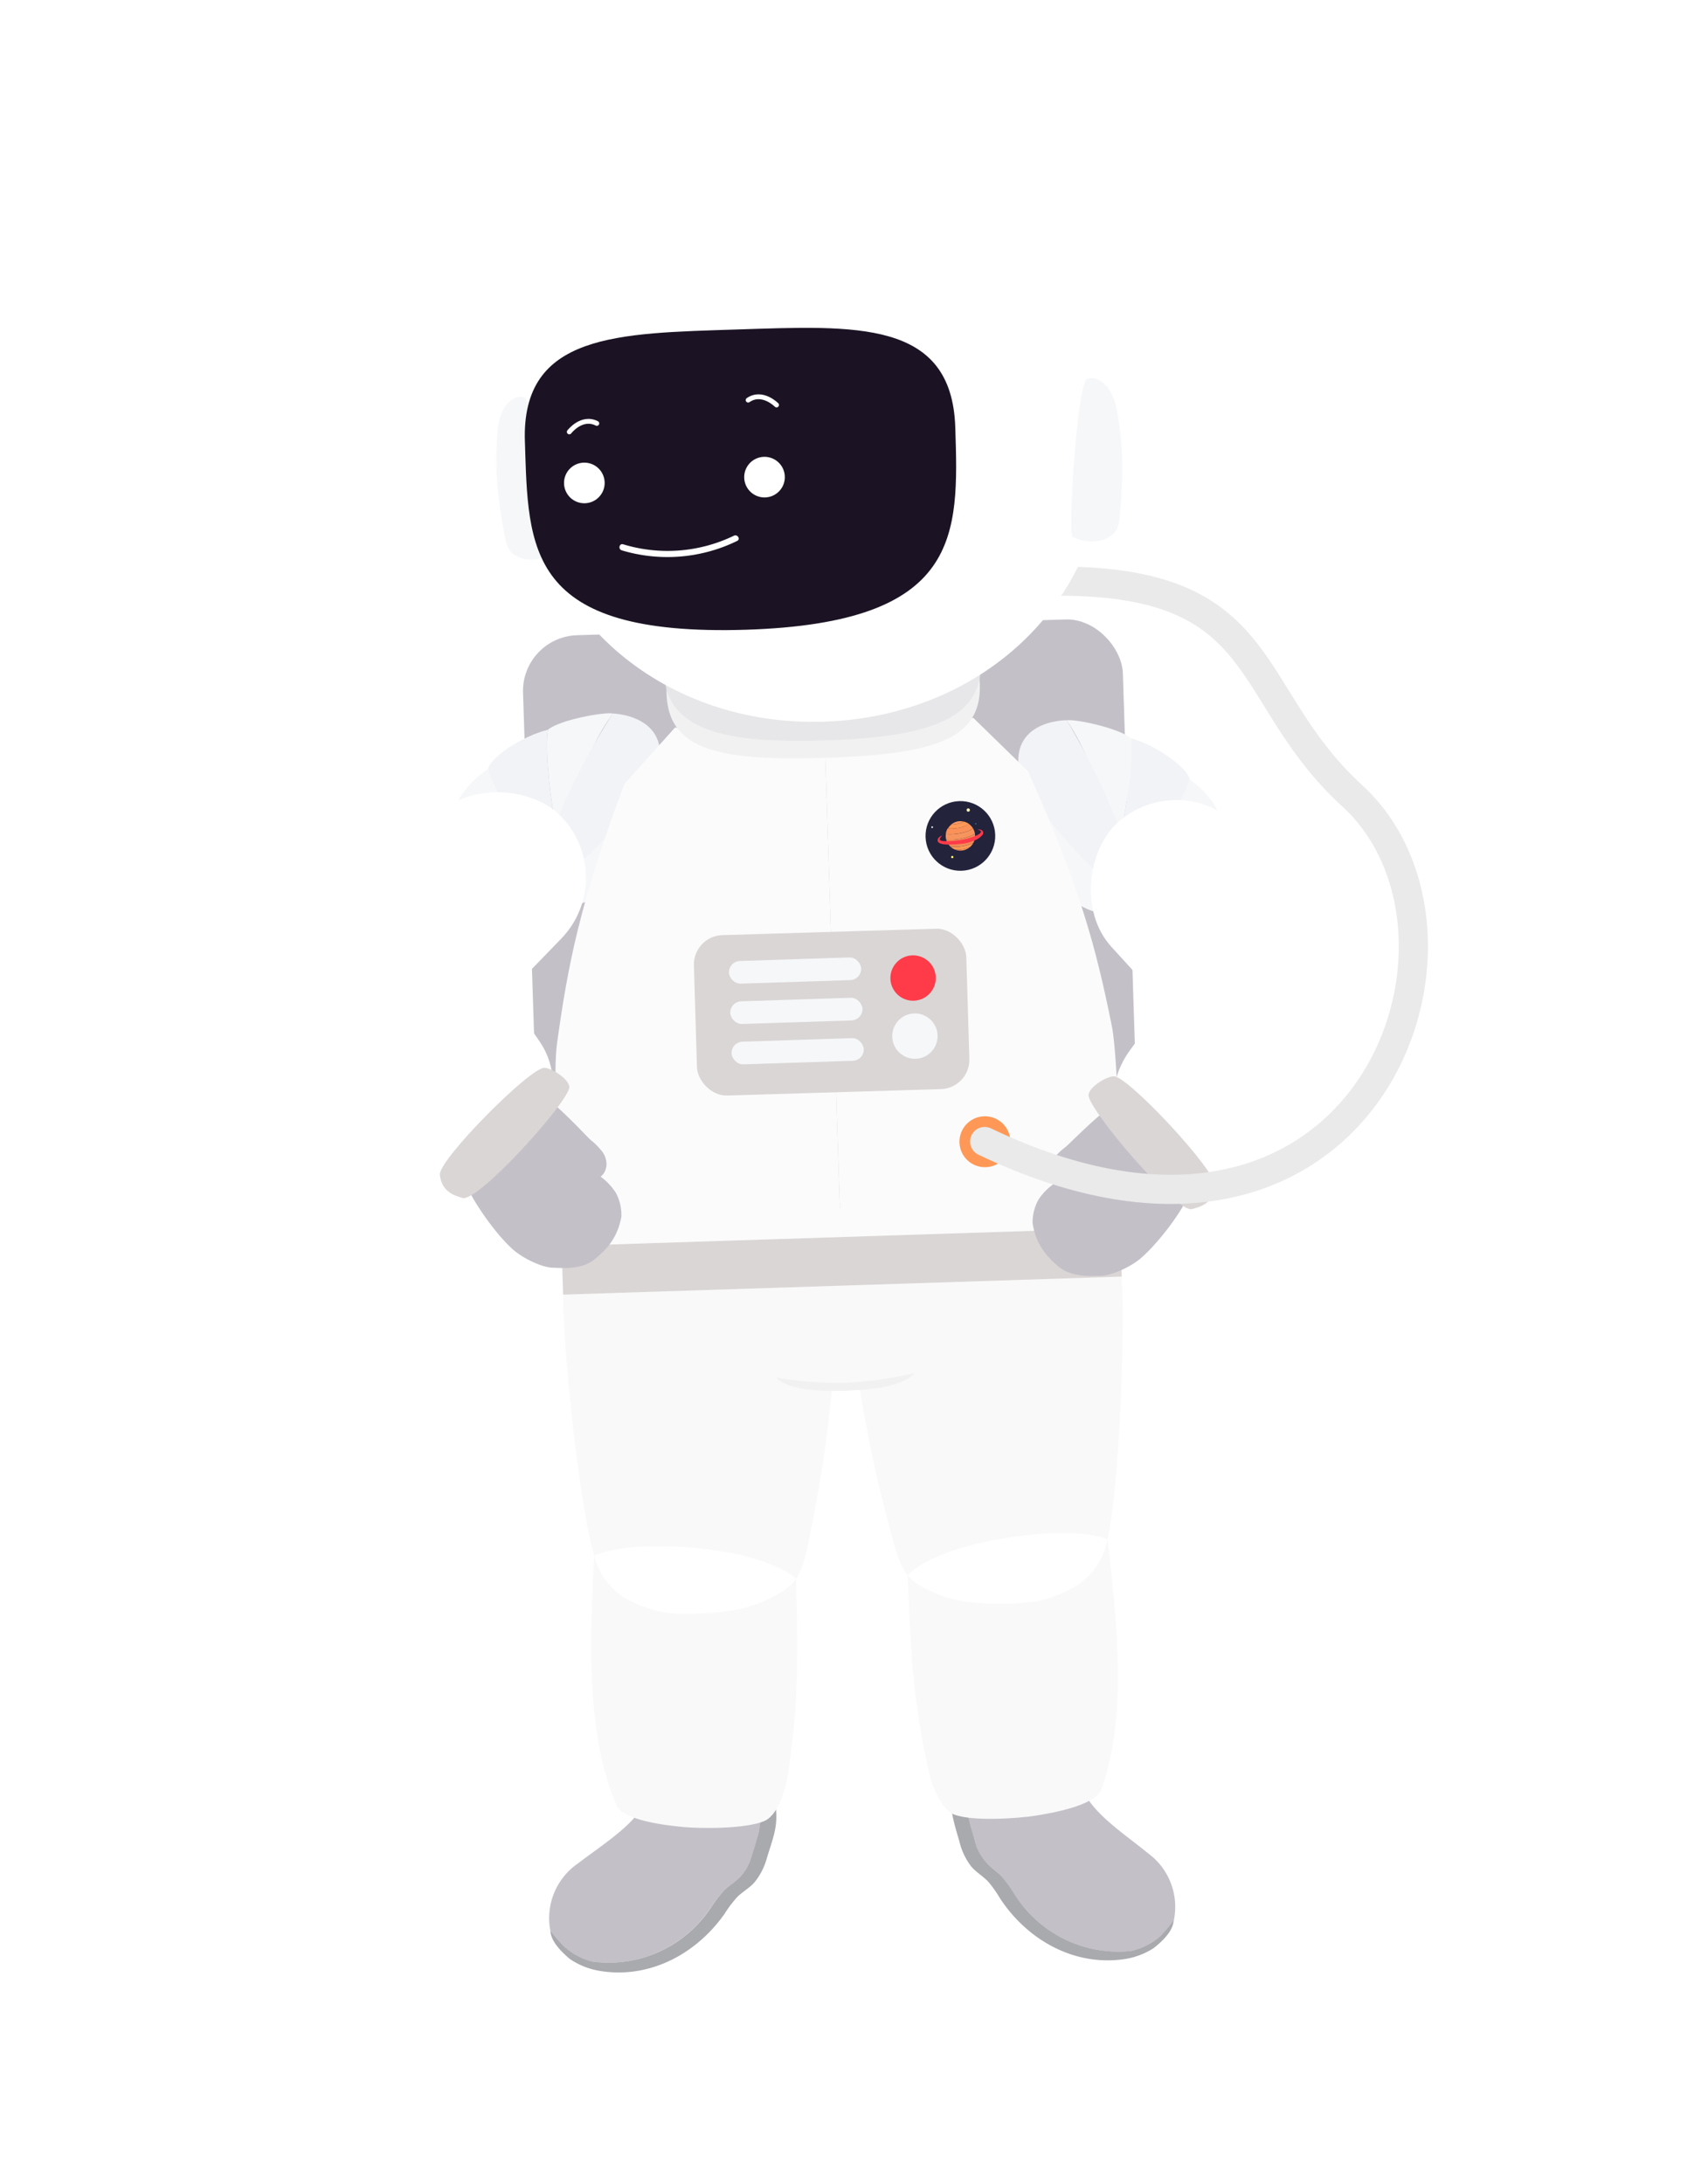 <svg xmlns="http://www.w3.org/2000/svg" viewBox="0 0 350 449.37"><defs><style>.\36 30664ab-1fce-4d84-be39-1d4ad0ca82ea{fill:#c4c0c8;}.bcab25e7-02b4-48af-860b-21ff394779d1{fill:#f5f7f9;}.c953ccdd-caff-4887-b852-66d639f2b6f0{fill:#f1f3f6;}.\32 d74534a-69c9-4cb0-ae5c-5eeb1ef743a3{fill:#fff;}.\32 791980f-7954-419e-86c2-f4c718afae8b{fill:#a9aaae;}.ce5344d5-23e7-4577-bd49-6673146c427d{fill:#f9f9f9;}.\39 47cf258-f54f-4989-a68f-2d4157c48360{fill:#fbfbfb;}.\31 df63ed7-34b2-4d41-b8a7-c962864e84fe{fill:#f1f1f2;}.\32 37f113b-a763-44b7-996e-b2a580072a3a{fill:#dad6d5;}.\34 1aa073b-a10f-4df6-bb8d-cb3ce27a6f36{fill:#ff3b49;}.\37 fb4e75e-f37b-45b8-a343-61d9aaecd658{fill:#23233c;}.\37 53156e5-b22f-44f5-833d-64d67341eeed{fill:#f7945e;}.\31 10db96e-b2f8-4a0c-a034-eb3fc02ba808{fill:#f99158;}.\39 5140f21-72fc-4ddd-92d1-52a991f6b09d{fill:#f99b67;}.\36 a7e4ca3-ab9e-45b1-9c77-8cb69254587a{fill:#ff9856;}.\33 0b23339-2bf8-4622-8913-9f47975f9354{fill:#f08b55;}.\34 238f73e-acba-4834-9558-00f17fe0db36{fill:#fffab1;}.\34 1e4e76a-9fa2-42ee-8b79-b000a2170998{fill:#fff463;}.fa7e40d9-373d-437f-8493-4d22d698e162{fill:#3fc8e8;}.\30 5c2116c-e4b8-468f-bb51-b2991ecffb4f{fill:#e7e6e8;}.a1760aa5-ba66-4129-9f1c-e3bc31ecc20e,.e197eca1-4219-444e-ad78-cc12b00026bc{fill:none;stroke-linecap:round;stroke-miterlimit:10;}.a1760aa5-ba66-4129-9f1c-e3bc31ecc20e{stroke:#eaeaea;stroke-width:6px;}.\33 9f42698-a867-4e59-adaf-276a0495896a{fill:#1b1323;}.e197eca1-4219-444e-ad78-cc12b00026bc{stroke:#fff;}</style></defs><title>spaceman</title><g id="9a7356aa-8275-4ac3-819a-4e26cf24d320" data-name="左顧右盼"><rect class="630664ab-1fce-4d84-be39-1d4ad0ca82ea" x="109.15" y="129.05" width="123.49" height="119.57" rx="11.47" ry="11.47" transform="translate(-6.01 5.62) rotate(-1.85)"/><path class="bcab25e7-02b4-48af-860b-21ff394779d1" d="M232.7,151.92c1,7.79-3.82,27.73-3.82,27.73-.37-9.82-3.25-22.53-9.4-31.43C221.13,147.9,230.17,149.78,232.7,151.92Z"/><path class="bcab25e7-02b4-48af-860b-21ff394779d1" d="M228.88,179.65s13.58-10.54,15.87-19.26a18.6,18.6,0,0,1,7.87,12.32C245.31,171.8,228.88,179.65,228.88,179.65Z"/><path class="c953ccdd-caff-4887-b852-66d639f2b6f0" d="M228.88,179.65s4.8-19.95,3.82-27.73c5.44,1.47,12,6.39,12.05,8.48C242.46,169.11,228.88,179.65,228.88,179.65Z"/><path class="c953ccdd-caff-4887-b852-66d639f2b6f0" d="M232.68,186.29S214.17,173.94,210.24,161s9.24-12.8,9.24-12.8S235.24,173.79,232.68,186.29Z"/><path class="bcab25e7-02b4-48af-860b-21ff394779d1" d="M234.32,185.61a13,13,0,0,1-8.59,2.07C221,187,209.1,177.42,204.86,166l5.38-5S222.71,180.05,234.32,185.61Z"/><rect class="2d74534a-69c9-4cb0-ae5c-5eeb1ef743a3" x="219.7" y="174.35" width="62.41" height="36.1" rx="18.05" ry="18.05" transform="translate(277.9 507.43) rotate(-132.38)"/><rect class="2d74534a-69c9-4cb0-ae5c-5eeb1ef743a3" x="223.6" y="198.16" width="62.41" height="36.1" rx="18.05" ry="18.05" transform="translate(579.67 137.86) rotate(126.13)"/><path class="bcab25e7-02b4-48af-860b-21ff394779d1" d="M112.77,150.12c-1.21,7.76,3,27.84,3,27.84.66-9.8,3.92-22.43,10.34-31.13C124.45,146.45,115.36,148.06,112.77,150.12Z"/><path class="bcab25e7-02b4-48af-860b-21ff394779d1" d="M115.76,178S102.5,167,100.46,158.23a18.6,18.6,0,0,0-8.24,12.08C99.57,169.61,115.76,178,115.76,178Z"/><path class="c953ccdd-caff-4887-b852-66d639f2b6f0" d="M115.76,178s-4.2-20.08-3-27.84c-5.48,1.31-12.2,6-12.3,8.11C102.5,167,115.76,178,115.76,178Z"/><path class="c953ccdd-caff-4887-b852-66d639f2b6f0" d="M111.76,184.48s18.87-11.79,23.19-24.58-8.86-13.08-8.86-13.08S109.58,171.91,111.76,184.48Z"/><path class="bcab25e7-02b4-48af-860b-21ff394779d1" d="M110.14,183.76a13,13,0,0,0,8.52,2.32c4.76-.54,16.93-9.76,21.51-21l-5.22-5.16S121.91,178.54,110.14,183.76Z"/><path class="630664ab-1fce-4d84-be39-1d4ad0ca82ea" d="M154.7,381.81a10.44,10.44,0,0,1-2.32,4.35c-1,1.06-2.34,1.84-3.37,2.86a30.32,30.32,0,0,0-2.94,3.77,25.2,25.2,0,0,1-24.27,10.85,13.81,13.81,0,0,1-5.84-3.16,29.31,29.31,0,0,1-2.74-3.3,13.67,13.67,0,0,1,5.61-13.68c4.37-3.34,9.76-6.76,12.58-10.56.72-1,18.14-1.49,25.27-1.13a34,34,0,0,1-.54,5.25C155.75,378.66,155.22,380.23,154.7,381.81Z"/><path class="2791980f-7954-419e-86c2-f4c718afae8b" d="M116,400.47a13.81,13.81,0,0,0,5.84,3.16,25.2,25.2,0,0,0,24.27-10.85A30.32,30.32,0,0,1,149,389c1-1,2.38-1.8,3.37-2.86a10.44,10.44,0,0,0,2.32-4.35c.52-1.57,1-3.15,1.43-4.75a34,34,0,0,0,.54-5.25c1.81.09,3,.24,3,.45a14.59,14.59,0,0,1-.34,5c-.41,1.69-1,3.34-1.5,5a13.57,13.57,0,0,1-2.62,5.14c-1,1.11-2.4,1.88-3.48,2.94a24.51,24.51,0,0,0-2.65,3.51c-5.94,8.43-15.74,13.48-25.9,11.68a15.37,15.37,0,0,1-5.93-2.42c-1.25-1.07-3.55-3.12-3.94-5.32,0-.2-.06-.4-.09-.6A29.31,29.31,0,0,0,116,400.47Z"/><path class="630664ab-1fce-4d84-be39-1d4ad0ca82ea" d="M200.51,378.64a10.44,10.44,0,0,0,2.19,4.41c1,1.09,2.28,1.91,3.28,3a30.32,30.32,0,0,1,2.83,3.85,25.2,25.2,0,0,0,23.93,11.57,13.81,13.81,0,0,0,5.93-3,29.31,29.31,0,0,0,2.84-3.22,13.67,13.67,0,0,0-5.2-13.84c-4.26-3.47-9.55-7-12.26-10.93-.69-1-18.09-2-25.22-1.89a34,34,0,0,0,.38,5.27C199.56,375.47,200,377.06,200.51,378.64Z"/><path class="2791980f-7954-419e-86c2-f4c718afae8b" d="M238.68,398.45a13.81,13.81,0,0,1-5.93,3,25.2,25.2,0,0,1-23.93-11.57A30.32,30.32,0,0,0,206,386c-1-1-2.33-1.87-3.28-3a10.44,10.44,0,0,1-2.19-4.41c-.47-1.59-.95-3.18-1.29-4.8a34,34,0,0,1-.38-5.27c-1.81,0-3,.15-3,.36a14.59,14.59,0,0,0,.19,5c.36,1.7.86,3.37,1.35,5a13.57,13.57,0,0,0,2.46,5.21c1,1.15,2.34,1.95,3.39,3a24.51,24.51,0,0,1,2.55,3.59c5.69,8.61,15.33,13.95,25.54,12.45a15.37,15.37,0,0,0,6-2.24c1.28-1,3.64-3,4.09-5.2,0-.2.07-.4.11-.6A29.31,29.31,0,0,1,238.68,398.45Z"/><path class="ce5344d5-23e7-4577-bd49-6673146c427d" d="M122.25,320.12c-.89,18.29-1.6,36.86,4.56,51.27,1.41,3.29,10.6,4.26,14,4.57s12.68.4,16.54-1.28c2-.87,3.93-4.52,4.65-8.88,2.43-14.86,2.17-26.29,1.79-41Z"/><path class="ce5344d5-23e7-4577-bd49-6673146c427d" d="M227.9,316.71c2.07,18.19,4,36.68-1.25,51.45-1.19,3.37-10.3,4.93-13.66,5.46s-12.63,1.22-16.59-.21c-2-.74-4.22-4.25-5.21-8.56-3.38-14.67-3.87-26.09-4.43-40.76Z"/><path class="ce5344d5-23e7-4577-bd49-6673146c427d" d="M230.81,262.68,115.87,266.4c-.09,10.22,3.35,44.91,6.75,54.86a14,14,0,0,0,6.52,7.89,25.75,25.75,0,0,0,7.19,2.58c3.81.75,10.89.22,14.72-.4A27.11,27.11,0,0,0,161.69,327c3.6-2.53,4.06-6.93,5.29-12.78a275.6,275.6,0,0,0,4.21-28.46,8.21,8.21,0,0,0,5.68-.18,275.6,275.6,0,0,0,6,28.13c1.6,5.76,2.34,10.12,6.1,12.41a27.11,27.11,0,0,0,10.9,3.66c3.86.37,11,.44,14.72-.55a25.75,25.75,0,0,0,7-3,14,14,0,0,0,6-8.29C230.35,307.72,231.55,272.88,230.81,262.68Z"/><path class="2d74534a-69c9-4cb0-ae5c-5eeb1ef743a3" d="M206.49,316.56c-15.33,2.5-19.72,7.53-19.72,7.53a8.25,8.25,0,0,0,2.22,2,27.11,27.11,0,0,0,10.9,3.66c3.86.37,11,.44,14.72-.55a25.75,25.75,0,0,0,7-3,14,14,0,0,0,6-8.29c.1-.38.19-.77.29-1.15C227.9,316.71,222.16,314,206.49,316.56Z"/><path class="2d74534a-69c9-4cb0-ae5c-5eeb1ef743a3" d="M143.62,318.59c15.46,1.51,20.16,6.24,20.16,6.24a8.25,8.25,0,0,1-2.09,2.13,27.11,27.11,0,0,1-10.64,4.36c-3.83.62-10.91,1.15-14.72.4a25.75,25.75,0,0,1-7.19-2.58,14,14,0,0,1-6.52-7.89c-.13-.38-.24-.75-.36-1.13C122.26,320.13,127.81,317.05,143.62,318.59Z"/><path class="947cf258-f54f-4989-a68f-2d4157c48360" d="M211.49,158.66c10.73,23.8,14,36.25,17.24,52.25,1.69,8.45,1.66,38.93,1.75,41.78L173,254.55l-3.27-101.28,30.54-5.55Z"/><path class="947cf258-f54f-4989-a68f-2d4157c48360" d="M128.46,161.34c-9.18,24.44-11.66,37.54-13.83,53.26-1.18,8.54.83,38.93.92,41.8L173,254.55l-3.27-101.28-30.83-3.57Z"/><path class="1df63ed7-34b2-4d41-b8a7-c962864e84fe" d="M159.65,283.47c2.44,2.28,7.24,2.9,14.38,2.67s11.89-1.16,14.18-3.6a80.54,80.54,0,0,1-14.23,2A80.46,80.46,0,0,1,159.65,283.47Z"/><rect class="237f113b-a763-44b7-996e-b2a580072a3a" x="143.48" y="191.26" width="56.05" height="33" rx="6.03" ry="6.03" transform="matrix(1, -0.03, 0.03, 1, -6.62, 5.65)"/><rect class="bcab25e7-02b4-48af-860b-21ff394779d1" x="149.98" y="197.37" width="27.22" height="4.67" rx="2.34" ry="2.34" transform="translate(-6.36 5.39) rotate(-1.85)"/><rect class="bcab25e7-02b4-48af-860b-21ff394779d1" x="150.25" y="205.67" width="27.22" height="4.67" rx="2.34" ry="2.34" transform="translate(-6.63 5.4) rotate(-1.85)"/><rect class="bcab25e7-02b4-48af-860b-21ff394779d1" x="150.52" y="213.98" width="27.22" height="4.67" rx="2.34" ry="2.34" transform="translate(-6.9 5.41) rotate(-1.85)"/><circle class="41aa073b-a10f-4df6-bb8d-cb3ce27a6f36" cx="187.88" cy="201.25" r="4.67" transform="translate(-6.4 6.17) rotate(-1.85)"/><circle class="bcab25e7-02b4-48af-860b-21ff394779d1" cx="188.26" cy="213.2" r="4.67" transform="translate(-6.79 6.19) rotate(-1.85)"/><rect class="237f113b-a763-44b7-996e-b2a580072a3a" x="115.68" y="254.54" width="115" height="10" transform="translate(-8.29 5.73) rotate(-1.85)"/><circle class="7fb4e75e-f37b-45b8-a343-61d9aaecd658" cx="197.61" cy="172.01" r="7.17" transform="translate(-5.45 6.47) rotate(-1.85)"/><path class="753156e5-b22f-44f5-833d-64d67341eeed" d="M200.61,171.6a3,3,0,0,0-.41-1.15c-1.24,1-4.07,1.35-5.57,1.17a2.72,2.72,0,0,0,.05,1.11A11.26,11.26,0,0,0,200.61,171.6Z"/><path class="110db96e-b2f8-4a0c-a034-eb3fc02ba808" d="M200.2,170.45a3,3,0,0,0-.84-.91,5.51,5.51,0,0,1-2,.78,8,8,0,0,1-2.37.14,3,3,0,0,0-.39,1.15C196.13,171.8,199,171.41,200.2,170.45Z"/><path class="95140f21-72fc-4ddd-92d1-52a991f6b09d" d="M198.29,169.06a2.9,2.9,0,0,0-2.58.61A5.65,5.65,0,0,0,198.29,169.06Z"/><path class="6a7e4ca3-ab9e-45b1-9c77-8cb69254587a" d="M197.39,170.32a5.51,5.51,0,0,0,2-.78,3,3,0,0,0-1.07-.48,5.65,5.65,0,0,1-2.58.61,3,3,0,0,0-.69.79A8,8,0,0,0,197.39,170.32Z"/><path class="110db96e-b2f8-4a0c-a034-eb3fc02ba808" d="M196.49,174.81a3,3,0,0,0,3.11-.53A6.88,6.88,0,0,1,196.49,174.81Z"/><path class="6a7e4ca3-ab9e-45b1-9c77-8cb69254587a" d="M195.55,174.22a3,3,0,0,0,.94.59,6.88,6.88,0,0,0,3.11-.53,3,3,0,0,0,.65-.79A9.61,9.61,0,0,1,195.55,174.22Z"/><path class="30b23339-2bf8-4622-8913-9f47975f9354" d="M200.61,171.6a11.26,11.26,0,0,1-5.93,1.12,3,3,0,0,0,.64,1.23h0a3.06,3.06,0,0,0,.23.26,9.61,9.61,0,0,0,4.7-.73,2.66,2.66,0,0,0,.37-1.23A6,6,0,0,0,200.61,171.6Z"/><path class="41aa073b-a10f-4df6-bb8d-cb3ce27a6f36" d="M201.15,170.71c.57.14,1,.35.41.84a2.7,2.7,0,0,1-.51.3,13.23,13.23,0,0,1-3.43,1,19,19,0,0,1-3.12.23,2.77,2.77,0,0,1-.94-.13c-.41-.2,0-.7.29-1-.73.22-1.15.84-.8,1.32.21.29.84.48,1.91.52a19,19,0,0,0,2.95-.17,8.42,8.42,0,0,0,3-.86,3.85,3.85,0,0,0,1.28-1C202.51,171.24,202.18,170.57,201.15,170.71Z"/><circle class="4238f73e-acba-4834-9558-00f17fe0db36" cx="199.23" cy="166.68" r="0.34" transform="translate(-5.28 6.52) rotate(-1.85)"/><circle class="2d74534a-69c9-4cb0-ae5c-5eeb1ef743a3" cx="191.81" cy="170.21" r="0.17" transform="translate(-5.4 6.28) rotate(-1.85)"/><circle class="41e4e76a-9fa2-42ee-8b79-b000a2170998" cx="195.94" cy="176.35" r="0.24" transform="translate(-5.59 6.42) rotate(-1.85)"/><circle class="fa7e40d9-373d-437f-8493-4d22d698e162" cx="200.78" cy="169.52" r="0.1" transform="translate(-5.37 6.57) rotate(-1.85)"/><circle class="6a7e4ca3-ab9e-45b1-9c77-8cb69254587a" cx="202.66" cy="234.93" r="5.24" transform="translate(-7.48 6.67) rotate(-1.85)"/><path class="1df63ed7-34b2-4d41-b8a7-c962864e84fe" d="M201.18,137c2.68,14.49-6.68,18.15-31.35,18.94-24.2.78-34.25-2.2-32.5-16.88,1.34-11.3,12.25-19.17,31.32-19.78S199.11,125.82,201.18,137Z"/><path class="05c2116c-e4b8-468f-bb51-b2991ecffb4f" d="M201.43,133.23c2.7,14.49-9.47,18.41-31.72,19.13-21.79.7-34.66-2.36-32.89-17,1.36-11.3,12.41-19.17,31.7-19.79S199.35,122,201.43,133.23Z"/><rect class="2d74534a-69c9-4cb0-ae5c-5eeb1ef743a3" x="62.15" y="171.99" width="62.41" height="36.1" rx="18.05" ry="18.05" transform="translate(-108.09 124.86) rotate(-45.91)"/><rect class="2d74534a-69c9-4cb0-ae5c-5eeb1ef743a3" x="57.54" y="195.67" width="62.41" height="36.1" rx="18.05" ry="18.05" transform="translate(214.92 19.73) rotate(55.59)"/><path class="630664ab-1fce-4d84-be39-1d4ad0ca82ea" d="M219.27,236c.58-.41,8.08-8.15,9.93-8.4l13.17,13.46,3.18,1.2c.58,3.42-6.75,13.32-11.1,16.88-1.89,1.55-5.75,3.4-8.2,3.4-1.56,0-5.7.35-8.39-1.87-3.35-2.77-4.86-5.49-5.4-9.05a9.7,9.7,0,0,1,1.26-4.85,12.42,12.42,0,0,1,3.24-3.26,3.69,3.69,0,0,1-.58-.64,3.61,3.61,0,0,1-.56-1.85,4.39,4.39,0,0,1,1.22-2.94A13.83,13.83,0,0,1,219.27,236Z"/><path class="237f113b-a763-44b7-996e-b2a580072a3a" d="M229.17,221.47c2.83-.15,21.28,19.59,20.88,22.68-.48,3.64-3.3,4.23-4.79,4.64-3.2.87-21.57-20.73-21.28-23.53C224.14,223.72,227.43,221.57,229.17,221.47Z"/><path class="a1760aa5-ba66-4129-9f1c-e3bc31ecc20e" d="M170.07,129s3-9.51,48-9.42c43.79.09,37.45,23.38,60.16,44.17,31.52,28.86,2.94,108.67-75.62,71.14"/><path class="bcab25e7-02b4-48af-860b-21ff394779d1" d="M114,113.76a8.41,8.41,0,0,1-5.63,1.35,6.41,6.41,0,0,1-3.06-1.35A5.71,5.71,0,0,1,104,111c-1.49-7.61-2.34-14.52-1.61-22.25A11,11,0,0,1,103.71,84c.86-1.42,2.52-2.71,4.12-2.27C110,82.37,114.88,113.11,114,113.76Z"/><path class="2d74534a-69c9-4cb0-ae5c-5eeb1ef743a3" d="M227.46,89.92c1.07,33-24.91,57.51-57.89,58.58S109.09,126.76,108,93.78a59.75,59.75,0,1,1,119.44-3.86Z"/><path class="39f42698-a867-4e59-adaf-276a0495896a" d="M196.56,87.94c.72,22.21,1.3,40.21-43,41.64C108.18,131,108.72,113,108,90.8s19.13-22.21,43.58-23S195.84,65.73,196.56,87.94Z"/><circle class="2d74534a-69c9-4cb0-ae5c-5eeb1ef743a3" cx="120.24" cy="99.38" r="4.18" transform="translate(-3.15 3.93) rotate(-1.85)"/><circle class="2d74534a-69c9-4cb0-ae5c-5eeb1ef743a3" cx="157.31" cy="98.18" r="4.18" transform="translate(-3.09 5.13) rotate(-1.85)"/><path class="e197eca1-4219-444e-ad78-cc12b00026bc" d="M117.14,88.87s2.53-3.33,5.66-1.75"/><path class="e197eca1-4219-444e-ad78-cc12b00026bc" d="M159.78,83.33s-2.94-3-5.84-1"/><path class="2d74534a-69c9-4cb0-ae5c-5eeb1ef743a3" d="M127.92,113.24a32.67,32.67,0,0,0,23.77-1.94c.73-.36.05-1.43-.67-1.07A31.35,31.35,0,0,1,128.22,112c-.78-.24-1.08,1-.3,1.23Z"/><path class="630664ab-1fce-4d84-be39-1d4ad0ca82ea" d="M121.53,234.56c-.56-.43-7.84-8.39-9.68-8.7L98.28,238.92,95.07,240c-.68,3.4,6.35,13.52,10.59,17.21,1.84,1.6,5.65,3.57,8.09,3.65,1.56,0,5.69.53,8.44-1.61,3.43-2.66,5-5.35,5.67-8.89a9.7,9.7,0,0,0-1.12-4.88,12.42,12.42,0,0,0-3.15-3.36,3.69,3.69,0,0,0,.6-.62,3.61,3.61,0,0,0,.61-1.83,4.39,4.39,0,0,0-1.13-3A13.83,13.83,0,0,0,121.53,234.56Z"/><path class="237f113b-a763-44b7-996e-b2a580072a3a" d="M112.06,219.72c-2.83-.24-21.86,18.95-21.55,22,.37,3.65,3.17,4.33,4.64,4.78,3.17,1,22.18-20.08,22-22.89C117,222.12,113.8,219.87,112.06,219.72Z"/><path class="bcab25e7-02b4-48af-860b-21ff394779d1" d="M220.69,110.43a8.41,8.41,0,0,0,5.74.8,6.41,6.41,0,0,0,2.91-1.64,5.71,5.71,0,0,0,1-2.83c.75-7.72.93-14.68-.54-22.3A11,11,0,0,0,228,79.83c-1-1.33-2.77-2.46-4.32-1.86C221.59,78.8,219.74,109.87,220.69,110.43Z"/></g></svg>